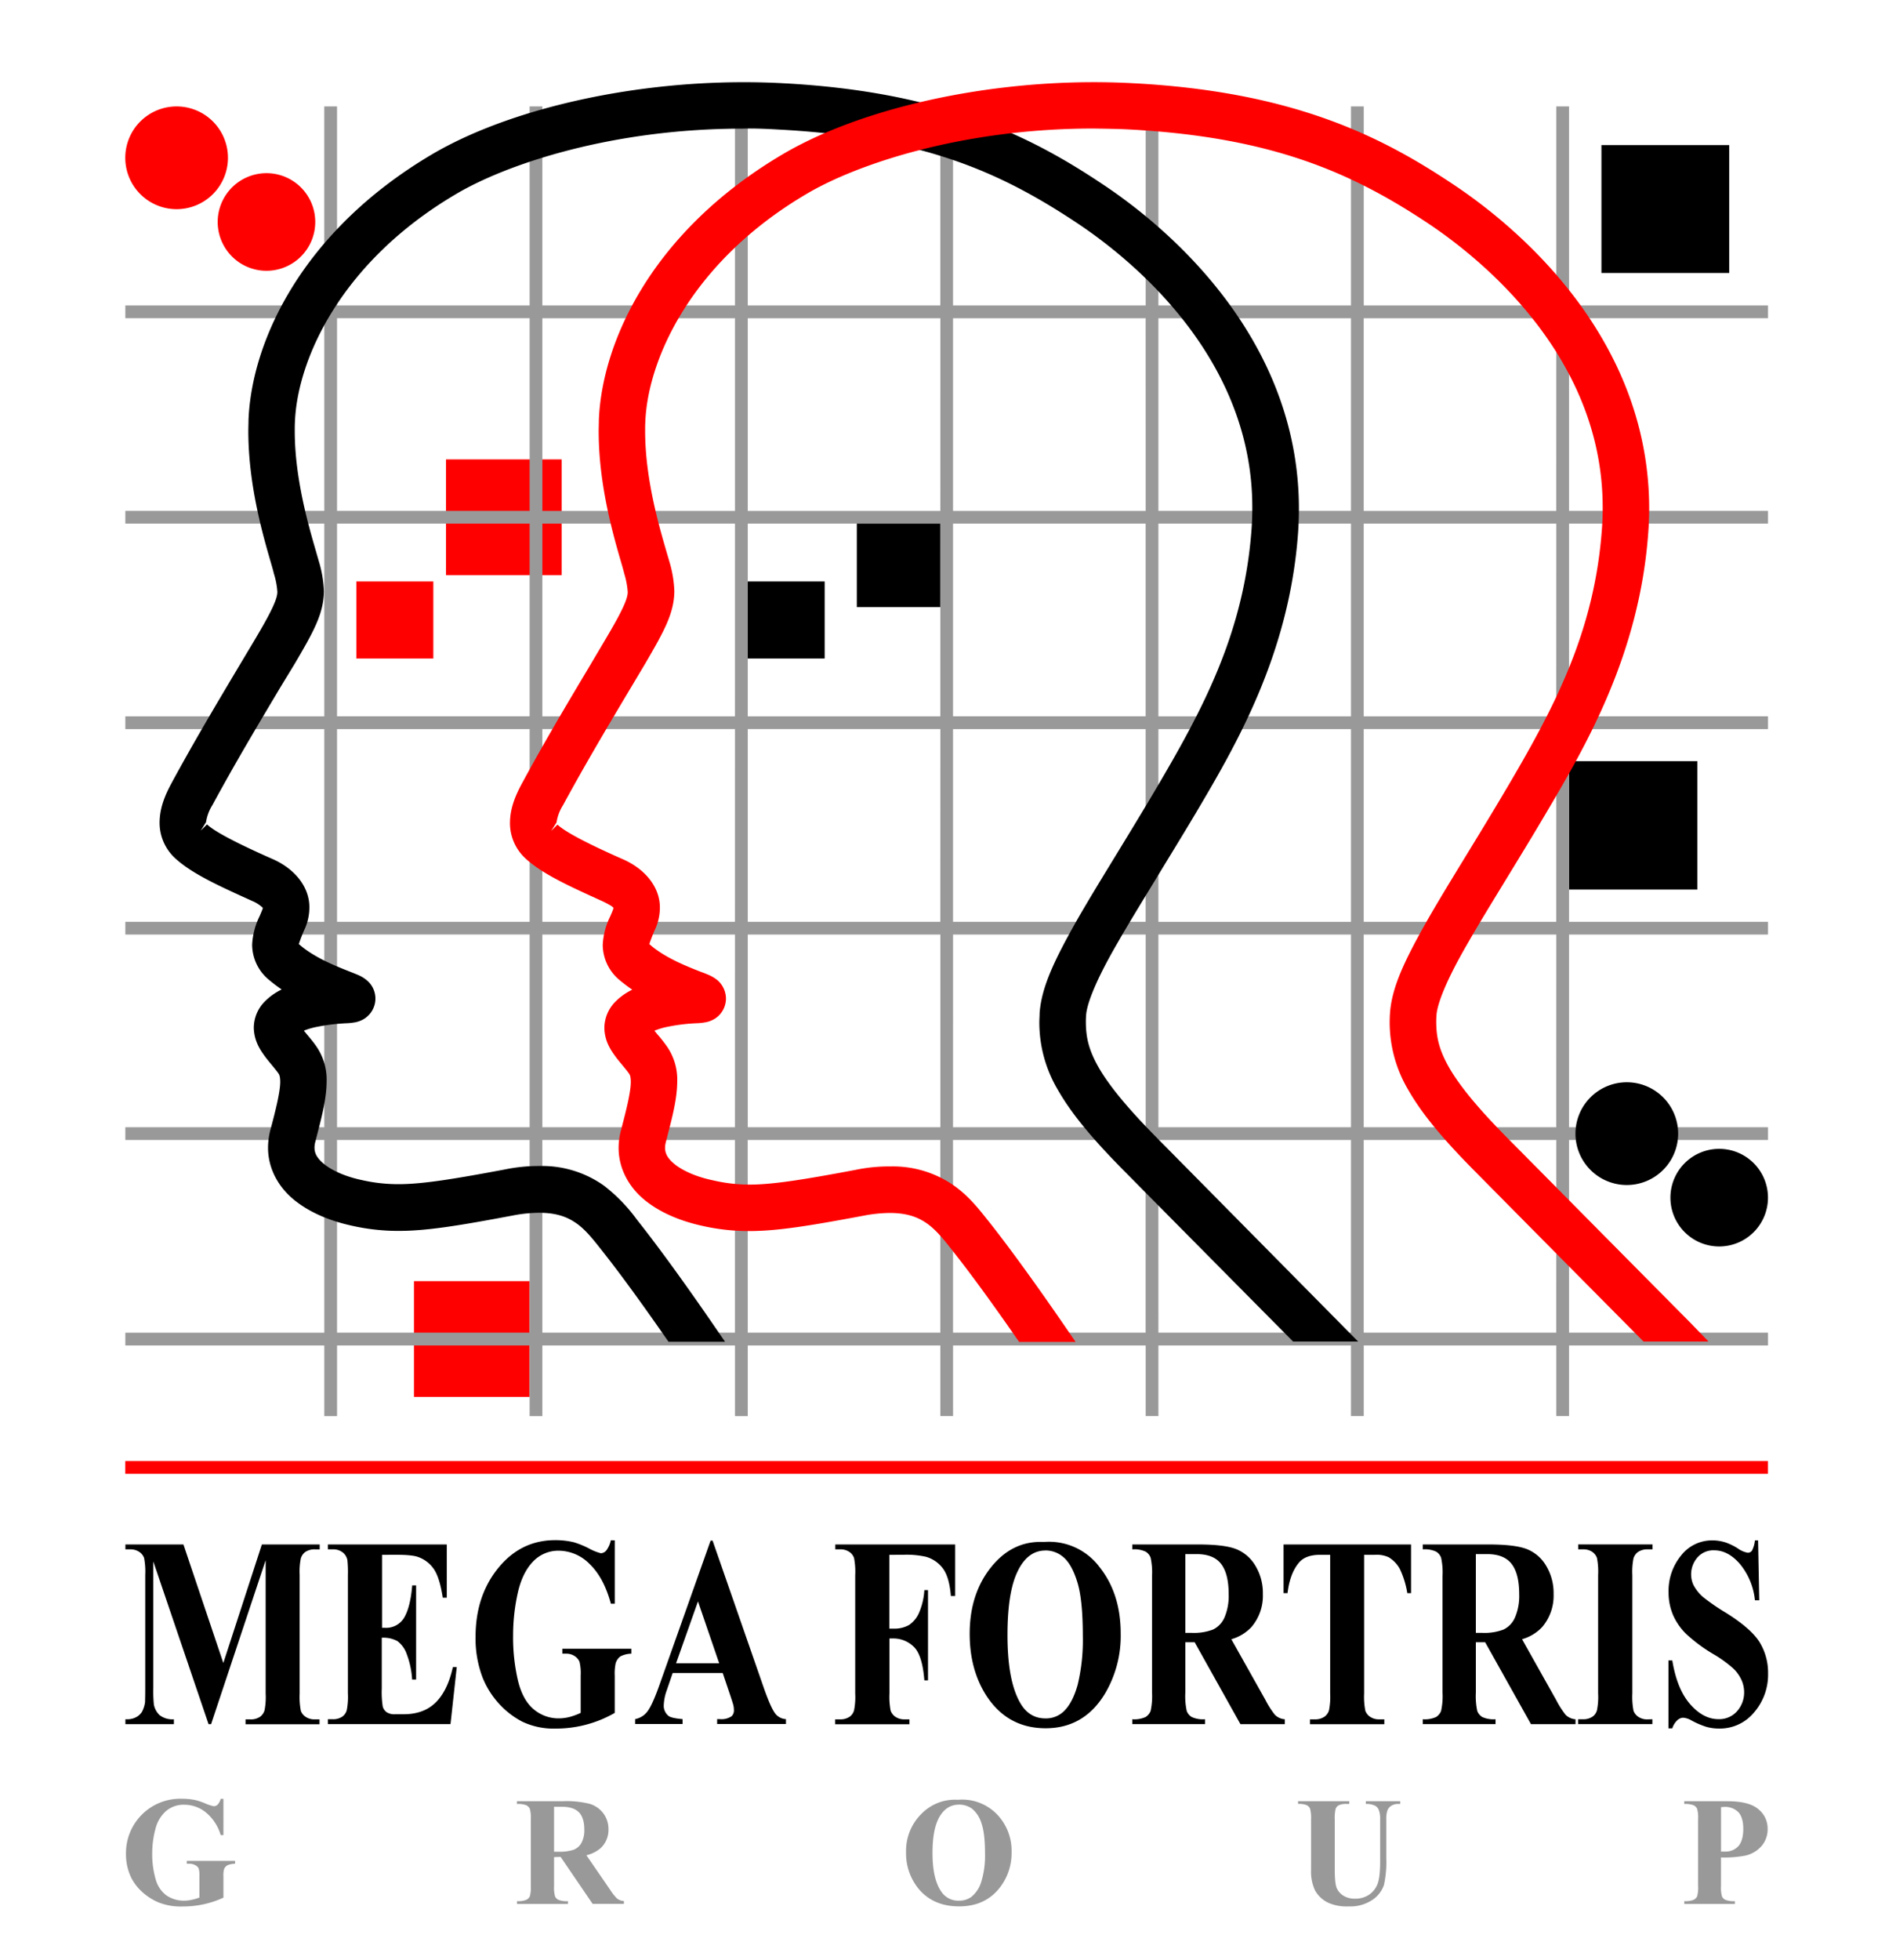 <svg id="Layer_1" data-name="Layer 1" xmlns="http://www.w3.org/2000/svg" viewBox="0 0 606 626"><defs><style>.cls-1{fill:red;}.cls-2{fill:#999;}</style></defs><title>MFM 2017 LOGO</title><rect class="cls-1" x="142.55" y="146.75" width="36.97" height="36.97"/><rect class="cls-1" x="132.31" y="409.26" width="36.97" height="36.97"/><path class="cls-1" d="M72.86,50.38A16.41,16.41,0,1,1,56.45,34a16.41,16.41,0,0,1,16.41,16.4"/><path class="cls-1" d="M100.76,70.9A15.59,15.59,0,1,1,85.17,55.32,15.58,15.58,0,0,1,100.76,70.9"/><rect x="511.85" y="46.35" width="40.85" height="40.85"/><rect x="501.51" y="243.16" width="41.01" height="41.01"/><rect x="238.97" y="185.75" width="24.61" height="24.61"/><rect class="cls-1" x="113.89" y="185.75" width="24.61" height="24.61"/><rect x="273.86" y="167.27" width="26.68" height="26.68"/><path d="M71.38,531.24l12.32-37.86h18.48v1.56h-1.47a5.32,5.32,0,0,0-3.21.89,4,4,0,0,0-1.35,2,21.34,21.34,0,0,0-.37,5.28V541a23.61,23.61,0,0,0,.37,5.51,3.84,3.84,0,0,0,1.51,1.91,5,5,0,0,0,3,.83h1.47v1.56H78.48v-1.56H80a5.19,5.19,0,0,0,3.21-.89,4,4,0,0,0,1.34-2,22.06,22.06,0,0,0,.36-5.33V498.41L67.47,550.78h-.81L49,498.81v40.42a44.48,44.48,0,0,0,.17,5.21A6.26,6.26,0,0,0,51,547.89a6.65,6.65,0,0,0,4.58,1.33v1.56H40.08v-1.56h.46a6,6,0,0,0,2.82-.6,4.8,4.8,0,0,0,2-1.76,9.24,9.24,0,0,0,1-3.1c0-.3.06-1.74.06-4.3V503.11a23.18,23.18,0,0,0-.37-5.43,3.94,3.94,0,0,0-1.51-1.91,5.05,5.05,0,0,0-3-.83H40.08v-1.56H58.63Z"/><path d="M122.11,496.69V520h.9a6.68,6.68,0,0,0,6.27-3.42q1.93-3.44,2.47-10.13H133v30.07h-1.28a27.07,27.07,0,0,0-1.7-8.05,8.79,8.79,0,0,0-3-4.22,9.36,9.36,0,0,0-5-1.08V539.4a29.3,29.3,0,0,0,.32,5.79,3.36,3.36,0,0,0,1.19,1.74,4.54,4.54,0,0,0,2.81.68h2.71q6.37,0,10.19-3.74t5.51-11.33h1.24l-2,18.23H104.8v-1.57h1.51a5.17,5.17,0,0,0,3.18-.88,3.72,3.72,0,0,0,1.34-2,21.54,21.54,0,0,0,.37-5.33V503.21a38.57,38.57,0,0,0-.16-4.8,4.18,4.18,0,0,0-1.24-2.28,4.9,4.9,0,0,0-3.48-1.19H104.8v-1.56h38v17h-1.28c-.64-4.15-1.55-7.12-2.72-8.94a10.19,10.19,0,0,0-5-4q-1.87-.76-7-.76Z"/><path d="M196.49,492.07v20.24h-1.24c-1.5-5.54-3.74-9.73-6.73-12.62a14,14,0,0,0-9.81-4.32,11.11,11.11,0,0,0-8.48,3.62q-3.39,3.61-4.79,10.1A62.17,62.17,0,0,0,164,522.39a60.41,60.41,0,0,0,1.55,14.46c1,4.16,2.68,7.2,5,9.15a12.22,12.22,0,0,0,8.16,2.93,14.19,14.19,0,0,0,3.36-.45,20.79,20.79,0,0,0,3.53-1.3V535.25a15.68,15.68,0,0,0-.37-4.38,3.9,3.9,0,0,0-1.52-1.81,4.78,4.78,0,0,0-2.8-.8h-1.17v-1.57h22.06v1.57a8,8,0,0,0-3.5.87,4.24,4.24,0,0,0-1.52,2.19,15.42,15.42,0,0,0-.3,3.94v11.93a37.75,37.75,0,0,1-18.82,5,23.33,23.33,0,0,1-10.74-2.21,26.73,26.73,0,0,1-7.54-5.86,27.47,27.47,0,0,1-5.1-8.14A34.86,34.86,0,0,1,152,522.85q0-13,7.2-21.89T177.27,492a25.57,25.57,0,0,1,6.09.66,28.22,28.22,0,0,1,4.77,1.93,16.6,16.6,0,0,0,3.9,1.59,2.37,2.37,0,0,0,1.74-.86,8.42,8.42,0,0,0,1.47-3.29Z"/><path d="M231,534.45H215L213.1,540a15.25,15.25,0,0,0-.94,4.62,4.12,4.12,0,0,0,1.54,3.55c.6.46,2.09.79,4.46,1v1.56H203v-1.56a6.37,6.37,0,0,0,4-2.55q1.58-2.12,3.88-8.66l16.24-45.81h.64l16.38,47.08q2.35,6.7,3.85,8.42a4.64,4.64,0,0,0,3.22,1.52v1.56h-22v-1.56h.9a5.74,5.74,0,0,0,3.72-.92,2.54,2.54,0,0,0,.74-2,6.55,6.55,0,0,0-.19-1.56c-.05-.25-.38-1.31-1-3.18Zm-1.14-3.13-6.77-19.76-7,19.76Z"/><path d="M284.26,496.69v23.58h1.3a9.61,9.61,0,0,0,4.93-1.13,8.9,8.9,0,0,0,3.22-3.87,21.28,21.28,0,0,0,1.73-7.32h1.17v28.83h-1.17Q294.8,528.6,292,526a9.24,9.24,0,0,0-6.41-2.59h-1.3V541a23.32,23.32,0,0,0,.38,5.51,4.13,4.13,0,0,0,1.5,1.91,5,5,0,0,0,3,.82h1.51v1.57H266.94v-1.57h1.51a5.15,5.15,0,0,0,3.18-.88,3.69,3.69,0,0,0,1.34-2,21.36,21.36,0,0,0,.37-5.33V503.21a23.07,23.07,0,0,0-.37-5.51,3.92,3.92,0,0,0-1.48-1.93,5,5,0,0,0-3-.83h-1.51v-1.56h38.31v16.47h-1.37q-.47-5.82-2.4-8.6a10.24,10.24,0,0,0-5.57-3.94,28.52,28.52,0,0,0-7.43-.63Z"/><path d="M333.78,492.57a20.16,20.16,0,0,1,17.63,8q6.79,8.51,6.79,21.29a36.25,36.25,0,0,1-5.06,19.23q-6.71,11-18.93,11t-19-10.49c-3.53-5.54-5.28-12.09-5.28-19.69q0-12.78,6.88-21.32t16.92-8m.4,2.72q-6.22,0-9.47,8-2.65,6.6-2.65,19,0,14.69,4.09,21.71,2.83,4.91,8,4.92a8.21,8.21,0,0,0,5.76-2.12q2.94-2.7,4.59-8.65a60.68,60.68,0,0,0,1.64-15.51q0-11.39-1.68-17t-4.27-8A8.72,8.72,0,0,0,334.18,495.29Z"/><path d="M378.85,524.62v16.09a22.07,22.07,0,0,0,.46,5.86,3.8,3.8,0,0,0,1.59,1.93,8.8,8.8,0,0,0,4.25.71v1.56H361.91v-1.56a8.63,8.63,0,0,0,4.28-.73,4.07,4.07,0,0,0,1.57-1.93,22,22,0,0,0,.45-5.84V503.46a22.25,22.25,0,0,0-.45-5.87,3.84,3.84,0,0,0-1.59-1.92,8.65,8.65,0,0,0-4.26-.73v-1.56H383c5.48,0,9.5.48,12,1.44a12.54,12.54,0,0,1,6.23,5.32,16.84,16.84,0,0,1,2.41,9.08,15.41,15.41,0,0,1-3.61,10.49,14,14,0,0,1-6.47,3.94l10.92,19.44a29.23,29.23,0,0,0,3,4.7,5,5,0,0,0,3.18,1.43v1.56H396.47l-14.63-26.16Zm0-28.16v25.15h1.91a17.12,17.12,0,0,0,7-1.08,7.61,7.61,0,0,0,3.64-3.9,17.59,17.59,0,0,0,1.31-7.34c0-4.37-.81-7.61-2.42-9.7s-4.22-3.13-7.82-3.13Z"/><path d="M451,493.38v15.54h-1.2a28.57,28.57,0,0,0-2.38-7.72,10,10,0,0,0-3.59-3.75,9.29,9.29,0,0,0-4.46-.76H436V541a23,23,0,0,0,.39,5.51,4,4,0,0,0,1.51,1.91,5.06,5.06,0,0,0,3.06.82h1.5v1.56H418.7v-1.56h1.51a5.22,5.22,0,0,0,3.19-.89,3.89,3.89,0,0,0,1.38-2,22,22,0,0,0,.37-5.33V496.69h-3.28c-3.06,0-5.28.83-6.67,2.46q-2.91,3.41-3.68,9.78h-1.27V493.38Z"/><path d="M471.71,524.62v16.09a22.7,22.7,0,0,0,.45,5.86,3.87,3.87,0,0,0,1.6,1.93,8.81,8.81,0,0,0,4.25.71v1.56H454.76v-1.56a8.63,8.63,0,0,0,4.28-.73,4,4,0,0,0,1.56-1.93,21.55,21.55,0,0,0,.46-5.84V503.46a21.81,21.81,0,0,0-.46-5.87,3.79,3.79,0,0,0-1.58-1.92,8.68,8.68,0,0,0-4.26-.73v-1.56h21.1q8.23,0,12.06,1.44a12.54,12.54,0,0,1,6.23,5.32,16.84,16.84,0,0,1,2.41,9.08,15.41,15.41,0,0,1-3.61,10.49,14,14,0,0,1-6.47,3.94l10.92,19.44a29.23,29.23,0,0,0,3,4.7,5,5,0,0,0,3.17,1.43v1.56H489.33l-14.64-26.16Zm0-28.16v25.15h1.91a17.12,17.12,0,0,0,7-1.08,7.6,7.6,0,0,0,3.63-3.9,17.47,17.47,0,0,0,1.32-7.34c0-4.37-.81-7.61-2.43-9.7s-4.21-3.13-7.82-3.13Z"/><path d="M528.13,549.21v1.56H504.39v-1.56h1.51a5.17,5.17,0,0,0,3.18-.88,3.66,3.66,0,0,0,1.34-2,21.2,21.2,0,0,0,.37-5.34V503.2a22.76,22.76,0,0,0-.37-5.5,4,4,0,0,0-1.48-1.94,5,5,0,0,0-3-.82h-1.51v-1.57h23.74v1.57h-1.51a5.27,5.27,0,0,0-3.18.88,4,4,0,0,0-1.38,2,22,22,0,0,0-.37,5.33V541a23.27,23.27,0,0,0,.38,5.51,4,4,0,0,0,1.51,1.91,4.94,4.94,0,0,0,3,.83Z"/><path d="M561.92,492.07l.37,19.13h-1.38a21.56,21.56,0,0,0-4.77-11.56c-2.53-2.93-5.27-4.39-8.23-4.39a6.73,6.73,0,0,0-5.4,2.31,8.2,8.2,0,0,0-1.29,8.68,13.3,13.3,0,0,0,3.12,3.94,65.37,65.37,0,0,0,7.27,5q8,5,10.75,9.35a18.66,18.66,0,0,1,2.75,10.08,18.41,18.41,0,0,1-4.43,12.37,14.17,14.17,0,0,1-11.27,5.2,14.53,14.53,0,0,1-4.05-.55,26.6,26.6,0,0,1-4.8-2.07,6.06,6.06,0,0,0-2.64-.84,2.89,2.89,0,0,0-1.84.84,5.91,5.91,0,0,0-1.58,2.57h-1.23V530.42h1.23c1,6.09,2.88,10.75,5.68,13.95s5.82,4.81,9.06,4.81a7.55,7.55,0,0,0,6-2.58,9,9,0,0,0,2.22-6,9.55,9.55,0,0,0-.85-3.94A12,12,0,0,0,554,533a38.21,38.21,0,0,0-6.16-4.47,50.81,50.81,0,0,1-8.91-6.57,19.4,19.4,0,0,1-4.17-6,18.24,18.24,0,0,1-1.45-7.37,17.75,17.75,0,0,1,4-11.68,12.47,12.47,0,0,1,10-4.83,13.45,13.45,0,0,1,4.3.68,18.91,18.91,0,0,1,3.83,1.88,7.69,7.69,0,0,0,3.16,1.38,1.61,1.61,0,0,0,1.38-.68,9.09,9.09,0,0,0,.93-3.26Z"/><path class="cls-2" d="M71.41,574.63v11.59h-.87A14.77,14.77,0,0,0,65.83,579,10.87,10.87,0,0,0,59,576.52,8.62,8.62,0,0,0,53,578.6a11.22,11.22,0,0,0-3.35,5.78,29.84,29.84,0,0,0-1,7.6,28.86,28.86,0,0,0,1.08,8.27,9.44,9.44,0,0,0,3.48,5.24,9.78,9.78,0,0,0,5.7,1.68,10.9,10.9,0,0,0,2.36-.28,15.52,15.52,0,0,0,2.47-.72v-6.84a7.56,7.56,0,0,0-.26-2.5,2.33,2.33,0,0,0-1.07-1,3.77,3.77,0,0,0-2-.46H59.7v-.91H75.13v.91a6.4,6.4,0,0,0-2.45.49,2.53,2.53,0,0,0-1.07,1.25,7.51,7.51,0,0,0-.2,2.25v6.84a30.63,30.63,0,0,1-6.33,2.12,32,32,0,0,1-6.82.71,19.24,19.24,0,0,1-7.51-1.28,18.38,18.38,0,0,1-5.27-3.34,15.71,15.71,0,0,1-3.57-4.65,17,17,0,0,1-1.64-7.49A17.33,17.33,0,0,1,58,574.61a22,22,0,0,1,4.26.38,21.37,21.37,0,0,1,3.34,1.11,13.77,13.77,0,0,0,2.72.9,1.79,1.79,0,0,0,1.22-.49,4.49,4.49,0,0,0,1-1.88Z"/><path class="cls-2" d="M177.09,593.25v9.21a10.48,10.48,0,0,0,.32,3.36,2.23,2.23,0,0,0,1.11,1.09,7.08,7.08,0,0,0,3,.41v.9H165.24v-.9a7.07,7.07,0,0,0,3-.43,2.4,2.4,0,0,0,1.1-1.09,10.62,10.62,0,0,0,.32-3.34V581.15a10.78,10.78,0,0,0-.32-3.36,2.43,2.43,0,0,0-1.12-1.11,7.42,7.42,0,0,0-3-.4v-.89H180a30.71,30.71,0,0,1,8.43.83,8.55,8.55,0,0,1,4.37,3,8.36,8.36,0,0,1,1.68,5.19,7.92,7.92,0,0,1-2.54,6,10.46,10.46,0,0,1-4.52,2.24l7.64,11.11a16.63,16.63,0,0,0,2.12,2.69,3.83,3.83,0,0,0,2.23.83v.9h-10l-10.23-15Zm0-16.09v14.37h1.33a14.43,14.43,0,0,0,4.88-.61,4.88,4.88,0,0,0,2.54-2.21,8.46,8.46,0,0,0,.92-4.22c0-2.49-.56-4.35-1.7-5.53s-2.95-1.79-5.46-1.79Z"/><path class="cls-2" d="M306.24,574.93a15.48,15.48,0,0,1,12.33,4.57,16.74,16.74,0,0,1,4.75,12.19,17.9,17.9,0,0,1-3.53,11c-3.13,4.21-7.54,6.3-13.23,6.3s-10.14-2-13.26-6a17.82,17.82,0,0,1-3.7-11.27,16.59,16.59,0,0,1,4.81-12.19,15,15,0,0,1,11.84-4.59m.28,1.55q-4.35,0-6.62,4.58c-1.24,2.54-1.86,6.14-1.86,10.86q0,8.41,2.86,12.42a6.46,6.46,0,0,0,5.57,2.82,6.56,6.56,0,0,0,4-1.22,10,10,0,0,0,3.21-5,28.48,28.48,0,0,0,1.14-8.87c0-4.33-.39-7.6-1.17-9.75a9.54,9.54,0,0,0-3-4.56A7,7,0,0,0,306.52,576.48Z"/><path class="cls-2" d="M414.87,575.39h16.39v.88h-.81a5.56,5.56,0,0,0-2.54.41,2.26,2.26,0,0,0-1,1.09,12.61,12.61,0,0,0-.29,3.52v16.08c0,2.94.23,4.89.65,5.84a5.58,5.58,0,0,0,2.11,2.37,6.77,6.77,0,0,0,3.73.95,7.84,7.84,0,0,0,4.39-1.21,7.3,7.3,0,0,0,2.72-3.31c.6-1.41.9-3.84.9-7.34V581.3a8.11,8.11,0,0,0-.44-3.15,2.7,2.7,0,0,0-1.13-1.3,6.32,6.32,0,0,0-3-.58v-.88h11v.88h-.65a4,4,0,0,0-2.22.58,3.06,3.06,0,0,0-1.29,1.66,8.66,8.66,0,0,0-.31,2.79v12.47a33.9,33.9,0,0,1-.73,8.35,9.39,9.39,0,0,1-3.61,4.73A12.71,12.71,0,0,1,431,609a14.38,14.38,0,0,1-6.37-1.13,9.43,9.43,0,0,1-4.33-4,14.18,14.18,0,0,1-1.26-6.52V581.3a11.94,11.94,0,0,0-.31-3.52,2.25,2.25,0,0,0-1.05-1.11,6.32,6.32,0,0,0-2.77-.4Z"/><path class="cls-2" d="M550.07,593.35v9.11a10.47,10.47,0,0,0,.31,3.36,2.23,2.23,0,0,0,1.12,1.09,7.13,7.13,0,0,0,3,.41v.9H538.33v-.9a7.08,7.08,0,0,0,3-.43,2.44,2.44,0,0,0,1.1-1.09,10.33,10.33,0,0,0,.32-3.34V581.15a10.55,10.55,0,0,0-.32-3.36,2.48,2.48,0,0,0-1.11-1.1,7.45,7.45,0,0,0-3-.41v-.88h13.84c4.55,0,7.83.83,9.81,2.51a7.91,7.91,0,0,1,3,6.3,8.23,8.23,0,0,1-1.92,5.48,9.71,9.71,0,0,1-5.3,3.1,35.67,35.67,0,0,1-7.67.57m0-16.08v14.2c.51,0,.9,0,1.17,0a5.55,5.55,0,0,0,4.4-1.76c1-1.18,1.54-3,1.54-5.45s-.52-4.21-1.54-5.35a6,6,0,0,0-4.62-1.7Z"/><path class="cls-2" d="M565.09,101.65V97.57H501.5V34h-4.07V97.57H435.88V34H431.8V97.57H370.25V34h-4.07V97.57H304.61V34h-4.07V97.57H239V34h-4.08V97.57H173.35V34h-4.07V97.57H107.72V34h-4.08V97.57H40.06v4.08h63.59V163.2H40.06v4.07h63.59v61.57H40.06v4.08h63.59v61.55H40.06v4.07h63.59V360.1H40.06v4.07h63.59v61.56H40.06v4.08h63.59v22.58h4.08V429.8h61.55v22.58h4.07V429.8h61.57v22.58H239V429.8h61.55v22.57h4.07V429.8h61.56v22.57h4.07V429.8H431.8v22.57h4.08V429.8h61.55v22.57h4.07V429.8h63.59v-4.08H501.5V364.16h63.59V360.1H501.5V298.54h63.59v-4.07H501.5V232.91h63.59v-4.08H501.5V167.27h63.59V163.2H501.5V101.65ZM431.8,163.2H370.25V101.66H431.8ZM304.61,232.91h61.56v61.56H304.61Zm-4.07,61.55H239V232.9h61.56Zm4.07-127.19h61.56v61.56H304.61Zm-4.07,61.57H239V167.28h61.56Zm-65.63,0H173.35V167.28h61.57Zm0,65.63H173.35V232.9h61.57Zm0,65.63H173.35V298.54h61.57ZM239,298.54h61.56V360.1H239Zm65.62,0h61.56V360.1H304.61Zm65.63,0H431.8V360.1H370.25Zm0-65.62H431.8v61.56H370.25Zm0-65.64H431.8v61.56H370.25Zm-4.07-4.07H304.61V101.66h61.56Zm-65.63,0H239V101.66h61.56Zm-65.63,0H173.35V101.66h61.57ZM107.72,101.65h61.56V163.2H107.72Zm0,65.62h61.56v61.56H107.72Zm0,65.64h61.56v61.56H107.72Zm0,65.62h61.56V360.1H107.72Zm0,65.63h61.56v61.56H107.72Zm65.62,0h61.57v61.56H173.35Zm65.64,0h61.56v61.56H239Zm65.62,0h61.56v61.56H304.61Zm65.63,0H431.8v61.56H370.25Zm127.18,61.56H435.87V364.16h61.56Zm0-65.62H435.87V298.54h61.56Zm0-65.63H435.87V232.9h61.56Zm0-65.63H435.87V167.28h61.56Zm0-65.63H435.87V101.66h61.56Z"/><path d="M536.37,362.13a16.41,16.41,0,1,1-16.4-16.4,16.41,16.41,0,0,1,16.4,16.4"/><path d="M565.08,382.63A15.59,15.59,0,1,1,549.5,367a15.59,15.59,0,0,1,15.58,15.58"/><rect class="cls-1" x="40.04" y="466.73" width="525.04" height="4.08"/><path d="M369.66,363.37c-9.12-9.21-15.18-16.55-18.55-22.45s-4-10-4.05-14.28c0-.69,0-1.39.08-2.24.07-1.9,1.19-8,10.22-23.49,3.37-5.86,7.38-12.43,11.8-19.65,4-6.62,8.43-13.78,13-21.45,12.64-21.38,30-50.67,32.75-89.89.17-2.59.25-5.13.25-7.66C415,106.57,371.39,71.47,352.64,59c-22.76-15.23-50.92-29.71-102.42-32.41-4.23-.23-8.41-.33-12.58-.33-37.24,0-75.32,8.83-99.4,22.95-41.86,24.66-57.83,60-58.81,84.93,0,1.2-.06,2.4-.06,3.58,0,17.12,4.65,33.2,7.16,41.84.42,1.45.78,2.67,1,3.64A25.09,25.09,0,0,1,88.65,189c.07,2.28-2,6.59-7.24,15.4L76.27,213c-7.6,12.76-14.17,23.79-21.41,37.1-2,3.71-3.81,7.82-3.85,12.63a15.39,15.39,0,0,0,5,11.46c5.34,4.9,13.86,8.77,24.66,13.65A11,11,0,0,1,84,290h0a3.1,3.1,0,0,1-.25.82c-.23.59-.49,1.2-.77,1.84a23.16,23.16,0,0,0-2.39,9.12,14.66,14.66,0,0,0,5.65,11.45,46.09,46.09,0,0,0,3.79,2.86,19.26,19.26,0,0,0-5.56,4,12,12,0,0,0-3.35,8.27c.12,4.4,2.21,7.26,3.81,9.45.65.84,1.31,1.64,1.95,2.4.8,1,1.56,1.88,2.15,2.74.18.26.51.74.54,2.6,0,3.23-1.47,9.15-3.16,15.45a22.39,22.39,0,0,0-.74,5.67c0,6.59,3.32,12.91,9.2,17.31,4.56,3.45,10.45,6,17.54,7.56a67.69,67.69,0,0,0,14.91,1.67c8.95,0,19-1.6,36.69-4.94a45.51,45.51,0,0,1,8.32-.85c6.31,0,9.6,1.76,12,3.43,2.94,2.1,5.36,5.2,8.25,8.87,5.47,6.91,12.27,16.22,20.24,27.69l.85,1.21h18.07l-3.05-4.44c-6.58-9.59-16.17-23.22-24.44-33.7l-.78-1A53,53,0,0,0,193,378.73a34.08,34.08,0,0,0-20.49-6.25,53.61,53.61,0,0,0-11.28,1.13c-16,3-26.18,4.67-33.77,4.67h-.16a52.09,52.09,0,0,1-11.7-1.32c-4.79-1-9.05-2.82-11.69-4.85-2.94-2.31-3.37-4-3.39-5.48a7.3,7.3,0,0,1,.28-1.94l.51-2c1.65-6.38,3.06-11.89,3.09-17.19a18.74,18.74,0,0,0-3.21-11.12c-1-1.47-2.11-2.78-3.07-3.92l-1-1.21a22.15,22.15,0,0,1,4.21-1.23,62.86,62.86,0,0,1,9.31-1.14,19.45,19.45,0,0,0,3-.33,8.82,8.82,0,0,0,2.41-.88,7.8,7.8,0,0,0,2.21-1.85,7.6,7.6,0,0,0-1.11-10.75,11,11,0,0,0-2.71-1.62c-.72-.31-1.61-.66-2.64-1.07-4.4-1.74-11.05-4.36-15.84-8.41-.21-.21-.38-.36-.46-.36a50.29,50.29,0,0,1,2.06-5.21A16.86,16.86,0,0,0,98.88,290c.12-6.5-4.55-12.55-12.14-15.75-4.27-1.89-17.27-7.67-20.57-10.91l-2,2,1.68-2.69a14.32,14.32,0,0,1,2.07-5.52c7.23-13.33,13.91-24.51,21.64-37.48L94.22,212c6.05-10.28,9.22-16,9.31-23.08a37.32,37.32,0,0,0-1.61-9.57l-1-3.48c-2.35-8.09-6.71-23.15-6.71-38.16,0-1,0-2,.06-3,.81-20,14.77-51.11,51.51-72.73,16.29-9.65,50-20.89,91.61-20.89,3.9-.12,8,.09,12,.32,45.33,2.49,70,13.3,95,29.93,16.83,11.21,56,42.51,55.87,90.94,0,2.17-.08,4.38-.23,6.61-2.37,33-15.31,57.3-30.73,83.38-4.43,7.51-8.74,14.54-12.74,21.1-4.48,7.33-8.59,14.05-12.11,20.16-7.42,13.08-11.56,21.74-12.17,30.11,0,1-.09,2-.09,3a42.2,42.2,0,0,0,6,21.64c4.16,7.27,10.61,15.15,20.91,25.57,19.39,19.59,38.33,38.71,53.38,53.88l.83.84h20.79Z"/><path class="cls-1" d="M540.21,422.48c-15.72-15.85-36.86-37.19-58.56-59.11-9.11-9.19-15.18-16.54-18.55-22.46s-4-10-4.05-14.27c0-.68,0-1.4.08-2.23.07-1.91,1.19-8,10.23-23.5,3.4-5.92,7.46-12.55,11.92-19.85,4-6.56,8.35-13.64,12.83-21.24,12.64-21.4,29.94-50.71,32.72-89.87.19-2.6.28-5.14.28-7.66C527,106.57,483.39,71.47,464.63,59c-22.78-15.24-51-29.72-102.43-32.41q-6.35-.34-12.58-.34c-37.23,0-75.32,8.83-99.4,23-41.88,24.67-57.84,60.05-58.81,84.93,0,1.19-.06,2.41-.06,3.59,0,17.13,4.66,33.21,7.17,41.84.42,1.45.78,2.67,1,3.62a26.1,26.1,0,0,1,1.11,5.83c.07,2.26-2,6.57-7.24,15.39l-5,8.44c-7.65,12.83-14.26,23.91-21.52,37.3-2,3.7-3.83,7.8-3.87,12.63a15.32,15.32,0,0,0,5,11.45c5.34,4.91,13.86,8.78,24.65,13.67,3.84,1.86,3.4,2.14,3.4,2.14a2.67,2.67,0,0,1-.24.81c-.22.59-.49,1.19-.76,1.82a23.05,23.05,0,0,0-2.4,9.12,14.73,14.73,0,0,0,5.65,11.48q1.77,1.47,3.78,2.85a19.26,19.26,0,0,0-5.56,4,12,12,0,0,0-3.35,8.26c.1,4.39,2.19,7.24,3.82,9.46.63.82,1.28,1.59,1.9,2.34.82,1,1.59,1.91,2.2,2.79.18.26.51.74.53,2.58,0,3.23-1.47,9.14-3.14,15.44a22.09,22.09,0,0,0-.76,5.68c0,6.59,3.32,12.91,9.21,17.33,4.55,3.44,10.45,6,17.54,7.56a67.49,67.49,0,0,0,14.8,1.66h.11c8.93,0,18.94-1.59,36.69-4.92a45.36,45.36,0,0,1,8.32-.86c6.31,0,9.6,1.76,12,3.43,2.94,2.11,5.39,5.22,8.25,8.86,5.48,6.92,12.29,16.24,20.24,27.69l.85,1.21h18.06l-3.05-4.44c-6.59-9.6-16.18-23.24-24.43-33.69l-.81-1c-2.74-3.46-5.84-7.37-10.4-10.67a34,34,0,0,0-20.49-6.25,51.73,51.73,0,0,0-11.28,1.12c-16,3-26.18,4.68-33.86,4.68h-.06A52.14,52.14,0,0,1,227.64,377c-4.77-1-9-2.81-11.68-4.84-2.79-2.19-3.37-3.8-3.39-5.5a7.53,7.53,0,0,1,.28-1.93l.45-1.76c1.68-6.47,3.12-12.07,3.16-17.46a18.69,18.69,0,0,0-3.21-11.11c-1-1.42-2-2.7-3-3.82-.39-.46-.74-.89-1.08-1.32A22.74,22.74,0,0,1,213.4,328a58.87,58.87,0,0,1,9.29-1.13,18.45,18.45,0,0,0,3-.34,8.32,8.32,0,0,0,2.36-.86,7.29,7.29,0,0,0,2.25-1.86,7.61,7.61,0,0,0,1.73-5,7.82,7.82,0,0,0-2.86-5.8,12.25,12.25,0,0,0-2.7-1.59c-.7-.3-1.57-.65-2.56-1-4.42-1.74-11.1-4.36-15.93-8.44a1.45,1.45,0,0,0-.45-.36,52.24,52.24,0,0,1,2.06-5.21,16.78,16.78,0,0,0,1.32-6.32c.11-6.5-4.57-12.54-12.15-15.75-4.25-1.88-17.2-7.64-20.57-10.92l-2,2h0l1.69-2.68a14.32,14.32,0,0,1,2.07-5.52c7.25-13.33,13.93-24.55,21.68-37.53l4.6-7.71c6-10.29,9.21-16,9.31-23.08a37.43,37.43,0,0,0-1.61-9.57l-1-3.41c-2.36-8.1-6.73-23.18-6.73-38.22,0-1,0-2,.06-3,.82-20.06,14.79-51.13,51.51-72.74,16.29-9.65,50.07-20.9,91.66-20.9,3.9.06,8,.1,11.95.32,45.2,2.48,70.67,13.77,95,29.93,16.83,11.21,56,42.52,55.87,91,0,2.16-.07,4.35-.24,6.58-2.37,33.06-15.31,57.32-30.72,83.39-4.39,7.44-8.65,14.41-12.62,20.9-4.53,7.41-8.68,14.2-12.23,20.37-7.42,13.06-11.57,21.71-12.17,30.07-.06,1-.1,2-.1,3a42.27,42.27,0,0,0,6,21.65c4.15,7.26,10.6,15.14,20.91,25.56,19.39,19.6,38.33,38.71,53.38,53.88l.83.84h20.79Z"/></svg>